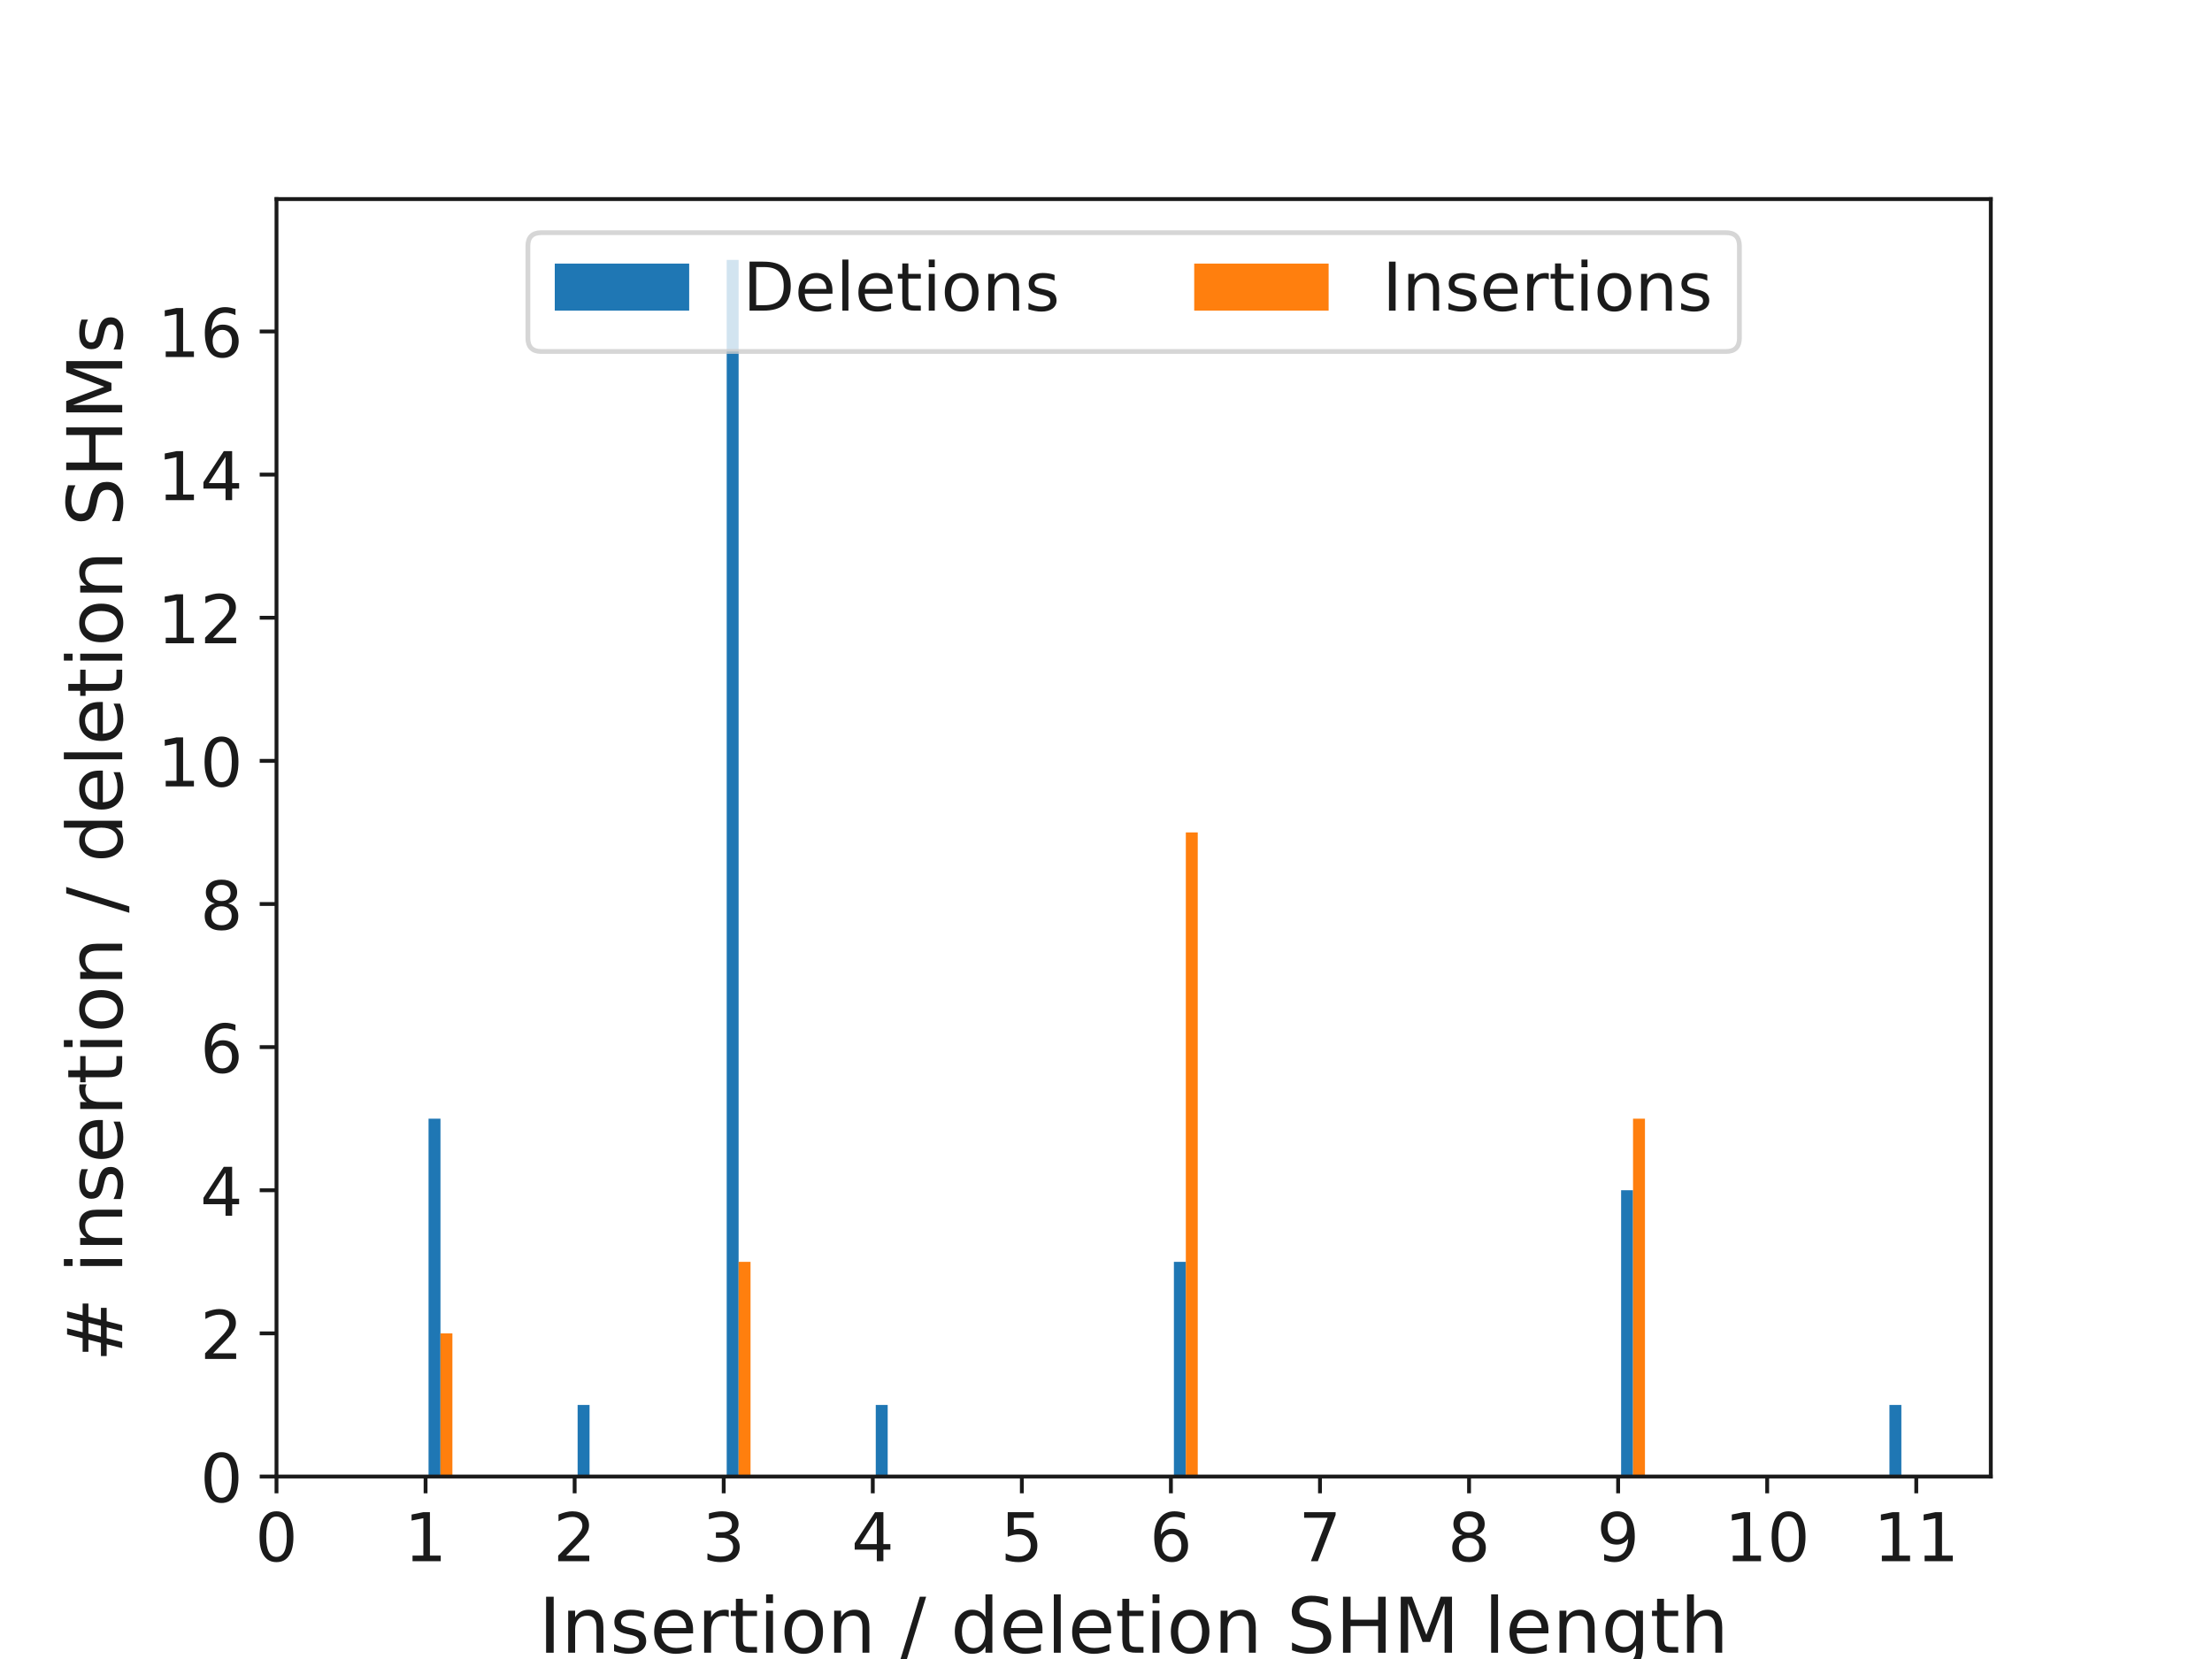 <?xml version="1.0" encoding="utf-8" standalone="no"?>
<!DOCTYPE svg PUBLIC "-//W3C//DTD SVG 1.1//EN"
  "http://www.w3.org/Graphics/SVG/1.1/DTD/svg11.dtd">
<!-- Created with matplotlib (http://matplotlib.org/) -->
<svg height="345.6pt" version="1.1" viewBox="0 0 460.8 345.6" width="460.8pt" xmlns="http://www.w3.org/2000/svg" xmlns:xlink="http://www.w3.org/1999/xlink">
 <defs>
  <style type="text/css">
*{stroke-linecap:butt;stroke-linejoin:round;}
  </style>
 </defs>
 <g id="figure_1">
  <g id="patch_1">
   <path d="M 0 345.6 
L 460.8 345.6 
L 460.8 0 
L 0 0 
z
" style="fill:#ffffff;"/>
  </g>
  <g id="axes_1">
   <g id="patch_2">
    <path d="M 57.6 307.584 
L 414.72 307.584 
L 414.72 41.472 
L 57.6 41.472 
z
" style="fill:#ffffff;"/>
   </g>
   <g id="patch_3">
    <path clip-path="url(#p918c0c4339)" d="M 89.275 307.584 
L 91.759 307.584 
L 91.759 233.043 
L 89.275 233.043 
z
" style="fill:#1f77b4;"/>
   </g>
   <g id="patch_4">
    <path clip-path="url(#p918c0c4339)" d="M 95.486 307.584 
L 97.97 307.584 
L 97.97 307.584 
L 95.486 307.584 
z
" style="fill:#1f77b4;"/>
   </g>
   <g id="patch_5">
    <path clip-path="url(#p918c0c4339)" d="M 101.697 307.584 
L 104.181 307.584 
L 104.181 307.584 
L 101.697 307.584 
z
" style="fill:#1f77b4;"/>
   </g>
   <g id="patch_6">
    <path clip-path="url(#p918c0c4339)" d="M 107.907 307.584 
L 110.392 307.584 
L 110.392 307.584 
L 107.907 307.584 
z
" style="fill:#1f77b4;"/>
   </g>
   <g id="patch_7">
    <path clip-path="url(#p918c0c4339)" d="M 114.118 307.584 
L 116.602 307.584 
L 116.602 307.584 
L 114.118 307.584 
z
" style="fill:#1f77b4;"/>
   </g>
   <g id="patch_8">
    <path clip-path="url(#p918c0c4339)" d="M 120.329 307.584 
L 122.813 307.584 
L 122.813 292.676 
L 120.329 292.676 
z
" style="fill:#1f77b4;"/>
   </g>
   <g id="patch_9">
    <path clip-path="url(#p918c0c4339)" d="M 126.54 307.584 
L 129.024 307.584 
L 129.024 307.584 
L 126.54 307.584 
z
" style="fill:#1f77b4;"/>
   </g>
   <g id="patch_10">
    <path clip-path="url(#p918c0c4339)" d="M 132.75 307.584 
L 135.235 307.584 
L 135.235 307.584 
L 132.75 307.584 
z
" style="fill:#1f77b4;"/>
   </g>
   <g id="patch_11">
    <path clip-path="url(#p918c0c4339)" d="M 138.961 307.584 
L 141.446 307.584 
L 141.446 307.584 
L 138.961 307.584 
z
" style="fill:#1f77b4;"/>
   </g>
   <g id="patch_12">
    <path clip-path="url(#p918c0c4339)" d="M 145.172 307.584 
L 147.656 307.584 
L 147.656 307.584 
L 145.172 307.584 
z
" style="fill:#1f77b4;"/>
   </g>
   <g id="patch_13">
    <path clip-path="url(#p918c0c4339)" d="M 151.383 307.584 
L 153.867 307.584 
L 153.867 54.144 
L 151.383 54.144 
z
" style="fill:#1f77b4;"/>
   </g>
   <g id="patch_14">
    <path clip-path="url(#p918c0c4339)" d="M 157.594 307.584 
L 160.078 307.584 
L 160.078 307.584 
L 157.594 307.584 
z
" style="fill:#1f77b4;"/>
   </g>
   <g id="patch_15">
    <path clip-path="url(#p918c0c4339)" d="M 163.804 307.584 
L 166.289 307.584 
L 166.289 307.584 
L 163.804 307.584 
z
" style="fill:#1f77b4;"/>
   </g>
   <g id="patch_16">
    <path clip-path="url(#p918c0c4339)" d="M 170.015 307.584 
L 172.499 307.584 
L 172.499 307.584 
L 170.015 307.584 
z
" style="fill:#1f77b4;"/>
   </g>
   <g id="patch_17">
    <path clip-path="url(#p918c0c4339)" d="M 176.226 307.584 
L 178.71 307.584 
L 178.71 307.584 
L 176.226 307.584 
z
" style="fill:#1f77b4;"/>
   </g>
   <g id="patch_18">
    <path clip-path="url(#p918c0c4339)" d="M 182.437 307.584 
L 184.921 307.584 
L 184.921 292.676 
L 182.437 292.676 
z
" style="fill:#1f77b4;"/>
   </g>
   <g id="patch_19">
    <path clip-path="url(#p918c0c4339)" d="M 188.648 307.584 
L 191.132 307.584 
L 191.132 307.584 
L 188.648 307.584 
z
" style="fill:#1f77b4;"/>
   </g>
   <g id="patch_20">
    <path clip-path="url(#p918c0c4339)" d="M 194.858 307.584 
L 197.343 307.584 
L 197.343 307.584 
L 194.858 307.584 
z
" style="fill:#1f77b4;"/>
   </g>
   <g id="patch_21">
    <path clip-path="url(#p918c0c4339)" d="M 201.069 307.584 
L 203.553 307.584 
L 203.553 307.584 
L 201.069 307.584 
z
" style="fill:#1f77b4;"/>
   </g>
   <g id="patch_22">
    <path clip-path="url(#p918c0c4339)" d="M 207.28 307.584 
L 209.764 307.584 
L 209.764 307.584 
L 207.28 307.584 
z
" style="fill:#1f77b4;"/>
   </g>
   <g id="patch_23">
    <path clip-path="url(#p918c0c4339)" d="M 213.491 307.584 
L 215.975 307.584 
L 215.975 307.584 
L 213.491 307.584 
z
" style="fill:#1f77b4;"/>
   </g>
   <g id="patch_24">
    <path clip-path="url(#p918c0c4339)" d="M 219.701 307.584 
L 222.186 307.584 
L 222.186 307.584 
L 219.701 307.584 
z
" style="fill:#1f77b4;"/>
   </g>
   <g id="patch_25">
    <path clip-path="url(#p918c0c4339)" d="M 225.912 307.584 
L 228.397 307.584 
L 228.397 307.584 
L 225.912 307.584 
z
" style="fill:#1f77b4;"/>
   </g>
   <g id="patch_26">
    <path clip-path="url(#p918c0c4339)" d="M 232.123 307.584 
L 234.607 307.584 
L 234.607 307.584 
L 232.123 307.584 
z
" style="fill:#1f77b4;"/>
   </g>
   <g id="patch_27">
    <path clip-path="url(#p918c0c4339)" d="M 238.334 307.584 
L 240.818 307.584 
L 240.818 307.584 
L 238.334 307.584 
z
" style="fill:#1f77b4;"/>
   </g>
   <g id="patch_28">
    <path clip-path="url(#p918c0c4339)" d="M 244.545 307.584 
L 247.029 307.584 
L 247.029 262.859 
L 244.545 262.859 
z
" style="fill:#1f77b4;"/>
   </g>
   <g id="patch_29">
    <path clip-path="url(#p918c0c4339)" d="M 250.755 307.584 
L 253.24 307.584 
L 253.24 307.584 
L 250.755 307.584 
z
" style="fill:#1f77b4;"/>
   </g>
   <g id="patch_30">
    <path clip-path="url(#p918c0c4339)" d="M 256.966 307.584 
L 259.45 307.584 
L 259.45 307.584 
L 256.966 307.584 
z
" style="fill:#1f77b4;"/>
   </g>
   <g id="patch_31">
    <path clip-path="url(#p918c0c4339)" d="M 263.177 307.584 
L 265.661 307.584 
L 265.661 307.584 
L 263.177 307.584 
z
" style="fill:#1f77b4;"/>
   </g>
   <g id="patch_32">
    <path clip-path="url(#p918c0c4339)" d="M 269.388 307.584 
L 271.872 307.584 
L 271.872 307.584 
L 269.388 307.584 
z
" style="fill:#1f77b4;"/>
   </g>
   <g id="patch_33">
    <path clip-path="url(#p918c0c4339)" d="M 275.598 307.584 
L 278.083 307.584 
L 278.083 307.584 
L 275.598 307.584 
z
" style="fill:#1f77b4;"/>
   </g>
   <g id="patch_34">
    <path clip-path="url(#p918c0c4339)" d="M 281.809 307.584 
L 284.294 307.584 
L 284.294 307.584 
L 281.809 307.584 
z
" style="fill:#1f77b4;"/>
   </g>
   <g id="patch_35">
    <path clip-path="url(#p918c0c4339)" d="M 288.02 307.584 
L 290.504 307.584 
L 290.504 307.584 
L 288.02 307.584 
z
" style="fill:#1f77b4;"/>
   </g>
   <g id="patch_36">
    <path clip-path="url(#p918c0c4339)" d="M 294.231 307.584 
L 296.715 307.584 
L 296.715 307.584 
L 294.231 307.584 
z
" style="fill:#1f77b4;"/>
   </g>
   <g id="patch_37">
    <path clip-path="url(#p918c0c4339)" d="M 300.442 307.584 
L 302.926 307.584 
L 302.926 307.584 
L 300.442 307.584 
z
" style="fill:#1f77b4;"/>
   </g>
   <g id="patch_38">
    <path clip-path="url(#p918c0c4339)" d="M 306.652 307.584 
L 309.137 307.584 
L 309.137 307.584 
L 306.652 307.584 
z
" style="fill:#1f77b4;"/>
   </g>
   <g id="patch_39">
    <path clip-path="url(#p918c0c4339)" d="M 312.863 307.584 
L 315.347 307.584 
L 315.347 307.584 
L 312.863 307.584 
z
" style="fill:#1f77b4;"/>
   </g>
   <g id="patch_40">
    <path clip-path="url(#p918c0c4339)" d="M 319.074 307.584 
L 321.558 307.584 
L 321.558 307.584 
L 319.074 307.584 
z
" style="fill:#1f77b4;"/>
   </g>
   <g id="patch_41">
    <path clip-path="url(#p918c0c4339)" d="M 325.285 307.584 
L 327.769 307.584 
L 327.769 307.584 
L 325.285 307.584 
z
" style="fill:#1f77b4;"/>
   </g>
   <g id="patch_42">
    <path clip-path="url(#p918c0c4339)" d="M 331.496 307.584 
L 333.98 307.584 
L 333.98 307.584 
L 331.496 307.584 
z
" style="fill:#1f77b4;"/>
   </g>
   <g id="patch_43">
    <path clip-path="url(#p918c0c4339)" d="M 337.706 307.584 
L 340.191 307.584 
L 340.191 247.951 
L 337.706 247.951 
z
" style="fill:#1f77b4;"/>
   </g>
   <g id="patch_44">
    <path clip-path="url(#p918c0c4339)" d="M 343.917 307.584 
L 346.401 307.584 
L 346.401 307.584 
L 343.917 307.584 
z
" style="fill:#1f77b4;"/>
   </g>
   <g id="patch_45">
    <path clip-path="url(#p918c0c4339)" d="M 350.128 307.584 
L 352.612 307.584 
L 352.612 307.584 
L 350.128 307.584 
z
" style="fill:#1f77b4;"/>
   </g>
   <g id="patch_46">
    <path clip-path="url(#p918c0c4339)" d="M 356.339 307.584 
L 358.823 307.584 
L 358.823 307.584 
L 356.339 307.584 
z
" style="fill:#1f77b4;"/>
   </g>
   <g id="patch_47">
    <path clip-path="url(#p918c0c4339)" d="M 362.549 307.584 
L 365.034 307.584 
L 365.034 307.584 
L 362.549 307.584 
z
" style="fill:#1f77b4;"/>
   </g>
   <g id="patch_48">
    <path clip-path="url(#p918c0c4339)" d="M 368.76 307.584 
L 371.245 307.584 
L 371.245 307.584 
L 368.76 307.584 
z
" style="fill:#1f77b4;"/>
   </g>
   <g id="patch_49">
    <path clip-path="url(#p918c0c4339)" d="M 374.971 307.584 
L 377.455 307.584 
L 377.455 307.584 
L 374.971 307.584 
z
" style="fill:#1f77b4;"/>
   </g>
   <g id="patch_50">
    <path clip-path="url(#p918c0c4339)" d="M 381.182 307.584 
L 383.666 307.584 
L 383.666 307.584 
L 381.182 307.584 
z
" style="fill:#1f77b4;"/>
   </g>
   <g id="patch_51">
    <path clip-path="url(#p918c0c4339)" d="M 387.393 307.584 
L 389.877 307.584 
L 389.877 307.584 
L 387.393 307.584 
z
" style="fill:#1f77b4;"/>
   </g>
   <g id="patch_52">
    <path clip-path="url(#p918c0c4339)" d="M 393.603 307.584 
L 396.088 307.584 
L 396.088 292.676 
L 393.603 292.676 
z
" style="fill:#1f77b4;"/>
   </g>
   <g id="patch_53">
    <path clip-path="url(#p918c0c4339)" d="M 91.759 307.584 
L 94.244 307.584 
L 94.244 277.768 
L 91.759 277.768 
z
" style="fill:#ff7f0e;"/>
   </g>
   <g id="patch_54">
    <path clip-path="url(#p918c0c4339)" d="M 97.97 307.584 
L 100.454 307.584 
L 100.454 307.584 
L 97.97 307.584 
z
" style="fill:#ff7f0e;"/>
   </g>
   <g id="patch_55">
    <path clip-path="url(#p918c0c4339)" d="M 104.181 307.584 
L 106.665 307.584 
L 106.665 307.584 
L 104.181 307.584 
z
" style="fill:#ff7f0e;"/>
   </g>
   <g id="patch_56">
    <path clip-path="url(#p918c0c4339)" d="M 110.392 307.584 
L 112.876 307.584 
L 112.876 307.584 
L 110.392 307.584 
z
" style="fill:#ff7f0e;"/>
   </g>
   <g id="patch_57">
    <path clip-path="url(#p918c0c4339)" d="M 116.602 307.584 
L 119.087 307.584 
L 119.087 307.584 
L 116.602 307.584 
z
" style="fill:#ff7f0e;"/>
   </g>
   <g id="patch_58">
    <path clip-path="url(#p918c0c4339)" d="M 122.813 307.584 
L 125.298 307.584 
L 125.298 307.584 
L 122.813 307.584 
z
" style="fill:#ff7f0e;"/>
   </g>
   <g id="patch_59">
    <path clip-path="url(#p918c0c4339)" d="M 129.024 307.584 
L 131.508 307.584 
L 131.508 307.584 
L 129.024 307.584 
z
" style="fill:#ff7f0e;"/>
   </g>
   <g id="patch_60">
    <path clip-path="url(#p918c0c4339)" d="M 135.235 307.584 
L 137.719 307.584 
L 137.719 307.584 
L 135.235 307.584 
z
" style="fill:#ff7f0e;"/>
   </g>
   <g id="patch_61">
    <path clip-path="url(#p918c0c4339)" d="M 141.446 307.584 
L 143.93 307.584 
L 143.93 307.584 
L 141.446 307.584 
z
" style="fill:#ff7f0e;"/>
   </g>
   <g id="patch_62">
    <path clip-path="url(#p918c0c4339)" d="M 147.656 307.584 
L 150.141 307.584 
L 150.141 307.584 
L 147.656 307.584 
z
" style="fill:#ff7f0e;"/>
   </g>
   <g id="patch_63">
    <path clip-path="url(#p918c0c4339)" d="M 153.867 307.584 
L 156.351 307.584 
L 156.351 262.859 
L 153.867 262.859 
z
" style="fill:#ff7f0e;"/>
   </g>
   <g id="patch_64">
    <path clip-path="url(#p918c0c4339)" d="M 160.078 307.584 
L 162.562 307.584 
L 162.562 307.584 
L 160.078 307.584 
z
" style="fill:#ff7f0e;"/>
   </g>
   <g id="patch_65">
    <path clip-path="url(#p918c0c4339)" d="M 166.289 307.584 
L 168.773 307.584 
L 168.773 307.584 
L 166.289 307.584 
z
" style="fill:#ff7f0e;"/>
   </g>
   <g id="patch_66">
    <path clip-path="url(#p918c0c4339)" d="M 172.499 307.584 
L 174.984 307.584 
L 174.984 307.584 
L 172.499 307.584 
z
" style="fill:#ff7f0e;"/>
   </g>
   <g id="patch_67">
    <path clip-path="url(#p918c0c4339)" d="M 178.71 307.584 
L 181.195 307.584 
L 181.195 307.584 
L 178.71 307.584 
z
" style="fill:#ff7f0e;"/>
   </g>
   <g id="patch_68">
    <path clip-path="url(#p918c0c4339)" d="M 184.921 307.584 
L 187.405 307.584 
L 187.405 307.584 
L 184.921 307.584 
z
" style="fill:#ff7f0e;"/>
   </g>
   <g id="patch_69">
    <path clip-path="url(#p918c0c4339)" d="M 191.132 307.584 
L 193.616 307.584 
L 193.616 307.584 
L 191.132 307.584 
z
" style="fill:#ff7f0e;"/>
   </g>
   <g id="patch_70">
    <path clip-path="url(#p918c0c4339)" d="M 197.343 307.584 
L 199.827 307.584 
L 199.827 307.584 
L 197.343 307.584 
z
" style="fill:#ff7f0e;"/>
   </g>
   <g id="patch_71">
    <path clip-path="url(#p918c0c4339)" d="M 203.553 307.584 
L 206.038 307.584 
L 206.038 307.584 
L 203.553 307.584 
z
" style="fill:#ff7f0e;"/>
   </g>
   <g id="patch_72">
    <path clip-path="url(#p918c0c4339)" d="M 209.764 307.584 
L 212.248 307.584 
L 212.248 307.584 
L 209.764 307.584 
z
" style="fill:#ff7f0e;"/>
   </g>
   <g id="patch_73">
    <path clip-path="url(#p918c0c4339)" d="M 215.975 307.584 
L 218.459 307.584 
L 218.459 307.584 
L 215.975 307.584 
z
" style="fill:#ff7f0e;"/>
   </g>
   <g id="patch_74">
    <path clip-path="url(#p918c0c4339)" d="M 222.186 307.584 
L 224.67 307.584 
L 224.67 307.584 
L 222.186 307.584 
z
" style="fill:#ff7f0e;"/>
   </g>
   <g id="patch_75">
    <path clip-path="url(#p918c0c4339)" d="M 228.397 307.584 
L 230.881 307.584 
L 230.881 307.584 
L 228.397 307.584 
z
" style="fill:#ff7f0e;"/>
   </g>
   <g id="patch_76">
    <path clip-path="url(#p918c0c4339)" d="M 234.607 307.584 
L 237.092 307.584 
L 237.092 307.584 
L 234.607 307.584 
z
" style="fill:#ff7f0e;"/>
   </g>
   <g id="patch_77">
    <path clip-path="url(#p918c0c4339)" d="M 240.818 307.584 
L 243.302 307.584 
L 243.302 307.584 
L 240.818 307.584 
z
" style="fill:#ff7f0e;"/>
   </g>
   <g id="patch_78">
    <path clip-path="url(#p918c0c4339)" d="M 247.029 307.584 
L 249.513 307.584 
L 249.513 173.41 
L 247.029 173.41 
z
" style="fill:#ff7f0e;"/>
   </g>
   <g id="patch_79">
    <path clip-path="url(#p918c0c4339)" d="M 253.24 307.584 
L 255.724 307.584 
L 255.724 307.584 
L 253.24 307.584 
z
" style="fill:#ff7f0e;"/>
   </g>
   <g id="patch_80">
    <path clip-path="url(#p918c0c4339)" d="M 259.45 307.584 
L 261.935 307.584 
L 261.935 307.584 
L 259.45 307.584 
z
" style="fill:#ff7f0e;"/>
   </g>
   <g id="patch_81">
    <path clip-path="url(#p918c0c4339)" d="M 265.661 307.584 
L 268.146 307.584 
L 268.146 307.584 
L 265.661 307.584 
z
" style="fill:#ff7f0e;"/>
   </g>
   <g id="patch_82">
    <path clip-path="url(#p918c0c4339)" d="M 271.872 307.584 
L 274.356 307.584 
L 274.356 307.584 
L 271.872 307.584 
z
" style="fill:#ff7f0e;"/>
   </g>
   <g id="patch_83">
    <path clip-path="url(#p918c0c4339)" d="M 278.083 307.584 
L 280.567 307.584 
L 280.567 307.584 
L 278.083 307.584 
z
" style="fill:#ff7f0e;"/>
   </g>
   <g id="patch_84">
    <path clip-path="url(#p918c0c4339)" d="M 284.294 307.584 
L 286.778 307.584 
L 286.778 307.584 
L 284.294 307.584 
z
" style="fill:#ff7f0e;"/>
   </g>
   <g id="patch_85">
    <path clip-path="url(#p918c0c4339)" d="M 290.504 307.584 
L 292.989 307.584 
L 292.989 307.584 
L 290.504 307.584 
z
" style="fill:#ff7f0e;"/>
   </g>
   <g id="patch_86">
    <path clip-path="url(#p918c0c4339)" d="M 296.715 307.584 
L 299.199 307.584 
L 299.199 307.584 
L 296.715 307.584 
z
" style="fill:#ff7f0e;"/>
   </g>
   <g id="patch_87">
    <path clip-path="url(#p918c0c4339)" d="M 302.926 307.584 
L 305.41 307.584 
L 305.41 307.584 
L 302.926 307.584 
z
" style="fill:#ff7f0e;"/>
   </g>
   <g id="patch_88">
    <path clip-path="url(#p918c0c4339)" d="M 309.137 307.584 
L 311.621 307.584 
L 311.621 307.584 
L 309.137 307.584 
z
" style="fill:#ff7f0e;"/>
   </g>
   <g id="patch_89">
    <path clip-path="url(#p918c0c4339)" d="M 315.347 307.584 
L 317.832 307.584 
L 317.832 307.584 
L 315.347 307.584 
z
" style="fill:#ff7f0e;"/>
   </g>
   <g id="patch_90">
    <path clip-path="url(#p918c0c4339)" d="M 321.558 307.584 
L 324.043 307.584 
L 324.043 307.584 
L 321.558 307.584 
z
" style="fill:#ff7f0e;"/>
   </g>
   <g id="patch_91">
    <path clip-path="url(#p918c0c4339)" d="M 327.769 307.584 
L 330.253 307.584 
L 330.253 307.584 
L 327.769 307.584 
z
" style="fill:#ff7f0e;"/>
   </g>
   <g id="patch_92">
    <path clip-path="url(#p918c0c4339)" d="M 333.98 307.584 
L 336.464 307.584 
L 336.464 307.584 
L 333.98 307.584 
z
" style="fill:#ff7f0e;"/>
   </g>
   <g id="patch_93">
    <path clip-path="url(#p918c0c4339)" d="M 340.191 307.584 
L 342.675 307.584 
L 342.675 233.043 
L 340.191 233.043 
z
" style="fill:#ff7f0e;"/>
   </g>
   <g id="patch_94">
    <path clip-path="url(#p918c0c4339)" d="M 346.401 307.584 
L 348.886 307.584 
L 348.886 307.584 
L 346.401 307.584 
z
" style="fill:#ff7f0e;"/>
   </g>
   <g id="patch_95">
    <path clip-path="url(#p918c0c4339)" d="M 352.612 307.584 
L 355.096 307.584 
L 355.096 307.584 
L 352.612 307.584 
z
" style="fill:#ff7f0e;"/>
   </g>
   <g id="patch_96">
    <path clip-path="url(#p918c0c4339)" d="M 358.823 307.584 
L 361.307 307.584 
L 361.307 307.584 
L 358.823 307.584 
z
" style="fill:#ff7f0e;"/>
   </g>
   <g id="patch_97">
    <path clip-path="url(#p918c0c4339)" d="M 365.034 307.584 
L 367.518 307.584 
L 367.518 307.584 
L 365.034 307.584 
z
" style="fill:#ff7f0e;"/>
   </g>
   <g id="patch_98">
    <path clip-path="url(#p918c0c4339)" d="M 371.245 307.584 
L 373.729 307.584 
L 373.729 307.584 
L 371.245 307.584 
z
" style="fill:#ff7f0e;"/>
   </g>
   <g id="patch_99">
    <path clip-path="url(#p918c0c4339)" d="M 377.455 307.584 
L 379.94 307.584 
L 379.94 307.584 
L 377.455 307.584 
z
" style="fill:#ff7f0e;"/>
   </g>
   <g id="patch_100">
    <path clip-path="url(#p918c0c4339)" d="M 383.666 307.584 
L 386.15 307.584 
L 386.15 307.584 
L 383.666 307.584 
z
" style="fill:#ff7f0e;"/>
   </g>
   <g id="patch_101">
    <path clip-path="url(#p918c0c4339)" d="M 389.877 307.584 
L 392.361 307.584 
L 392.361 307.584 
L 389.877 307.584 
z
" style="fill:#ff7f0e;"/>
   </g>
   <g id="patch_102">
    <path clip-path="url(#p918c0c4339)" d="M 396.088 307.584 
L 398.572 307.584 
L 398.572 307.584 
L 396.088 307.584 
z
" style="fill:#ff7f0e;"/>
   </g>
   <g id="matplotlib.axis_1">
    <g id="xtick_1">
     <g id="line2d_1">
      <defs>
       <path d="M 0 0 
L 0 3.5 
" id="m8da35676da" style="stroke:#1a1a1a;stroke-width:0.8;"/>
      </defs>
      <g>
       <use style="fill:#1a1a1a;stroke:#1a1a1a;stroke-width:0.8;" x="57.6" xlink:href="#m8da35676da" y="307.584"/>
      </g>
     </g>
     <g id="text_1">
      <!-- 0 -->
      <defs>
       <path d="M 31.781 66.406 
Q 24.172 66.406 20.328 58.906 
Q 16.5 51.422 16.5 36.375 
Q 16.5 21.391 20.328 13.891 
Q 24.172 6.391 31.781 6.391 
Q 39.453 6.391 43.281 13.891 
Q 47.125 21.391 47.125 36.375 
Q 47.125 51.422 43.281 58.906 
Q 39.453 66.406 31.781 66.406 
z
M 31.781 74.219 
Q 44.047 74.219 50.516 64.516 
Q 56.984 54.828 56.984 36.375 
Q 56.984 17.969 50.516 8.266 
Q 44.047 -1.422 31.781 -1.422 
Q 19.531 -1.422 13.062 8.266 
Q 6.594 17.969 6.594 36.375 
Q 6.594 54.828 13.062 64.516 
Q 19.531 74.219 31.781 74.219 
z
" id="DejaVuSans-30"/>
      </defs>
      <g style="fill:#1a1a1a;" transform="translate(53.146 325.222)scale(0.14 -0.14)">
       <use xlink:href="#DejaVuSans-30"/>
      </g>
     </g>
    </g>
    <g id="xtick_2">
     <g id="line2d_2">
      <g>
       <use style="fill:#1a1a1a;stroke:#1a1a1a;stroke-width:0.8;" x="88.654" xlink:href="#m8da35676da" y="307.584"/>
      </g>
     </g>
     <g id="text_2">
      <!-- 1 -->
      <defs>
       <path d="M 12.406 8.297 
L 28.516 8.297 
L 28.516 63.922 
L 10.984 60.406 
L 10.984 69.391 
L 28.422 72.906 
L 38.281 72.906 
L 38.281 8.297 
L 54.391 8.297 
L 54.391 0 
L 12.406 0 
z
" id="DejaVuSans-31"/>
      </defs>
      <g style="fill:#1a1a1a;" transform="translate(84.2 325.222)scale(0.14 -0.14)">
       <use xlink:href="#DejaVuSans-31"/>
      </g>
     </g>
    </g>
    <g id="xtick_3">
     <g id="line2d_3">
      <g>
       <use style="fill:#1a1a1a;stroke:#1a1a1a;stroke-width:0.8;" x="119.708" xlink:href="#m8da35676da" y="307.584"/>
      </g>
     </g>
     <g id="text_3">
      <!-- 2 -->
      <defs>
       <path d="M 19.188 8.297 
L 53.609 8.297 
L 53.609 0 
L 7.328 0 
L 7.328 8.297 
Q 12.938 14.109 22.625 23.891 
Q 32.328 33.688 34.812 36.531 
Q 39.547 41.844 41.422 45.531 
Q 43.312 49.219 43.312 52.781 
Q 43.312 58.594 39.234 62.25 
Q 35.156 65.922 28.609 65.922 
Q 23.969 65.922 18.812 64.312 
Q 13.672 62.703 7.812 59.422 
L 7.812 69.391 
Q 13.766 71.781 18.938 73 
Q 24.125 74.219 28.422 74.219 
Q 39.75 74.219 46.484 68.547 
Q 53.219 62.891 53.219 53.422 
Q 53.219 48.922 51.531 44.891 
Q 49.859 40.875 45.406 35.406 
Q 44.188 33.984 37.641 27.219 
Q 31.109 20.453 19.188 8.297 
z
" id="DejaVuSans-32"/>
      </defs>
      <g style="fill:#1a1a1a;" transform="translate(115.254 325.222)scale(0.14 -0.14)">
       <use xlink:href="#DejaVuSans-32"/>
      </g>
     </g>
    </g>
    <g id="xtick_4">
     <g id="line2d_4">
      <g>
       <use style="fill:#1a1a1a;stroke:#1a1a1a;stroke-width:0.8;" x="150.762" xlink:href="#m8da35676da" y="307.584"/>
      </g>
     </g>
     <g id="text_4">
      <!-- 3 -->
      <defs>
       <path d="M 40.578 39.312 
Q 47.656 37.797 51.625 33 
Q 55.609 28.219 55.609 21.188 
Q 55.609 10.406 48.188 4.484 
Q 40.766 -1.422 27.094 -1.422 
Q 22.516 -1.422 17.656 -0.516 
Q 12.797 0.391 7.625 2.203 
L 7.625 11.719 
Q 11.719 9.328 16.594 8.109 
Q 21.484 6.891 26.812 6.891 
Q 36.078 6.891 40.938 10.547 
Q 45.797 14.203 45.797 21.188 
Q 45.797 27.641 41.281 31.266 
Q 36.766 34.906 28.719 34.906 
L 20.219 34.906 
L 20.219 43.016 
L 29.109 43.016 
Q 36.375 43.016 40.234 45.922 
Q 44.094 48.828 44.094 54.297 
Q 44.094 59.906 40.109 62.906 
Q 36.141 65.922 28.719 65.922 
Q 24.656 65.922 20.016 65.031 
Q 15.375 64.156 9.812 62.312 
L 9.812 71.094 
Q 15.438 72.656 20.344 73.438 
Q 25.25 74.219 29.594 74.219 
Q 40.828 74.219 47.359 69.109 
Q 53.906 64.016 53.906 55.328 
Q 53.906 49.266 50.438 45.094 
Q 46.969 40.922 40.578 39.312 
z
" id="DejaVuSans-33"/>
      </defs>
      <g style="fill:#1a1a1a;" transform="translate(146.308 325.222)scale(0.14 -0.14)">
       <use xlink:href="#DejaVuSans-33"/>
      </g>
     </g>
    </g>
    <g id="xtick_5">
     <g id="line2d_5">
      <g>
       <use style="fill:#1a1a1a;stroke:#1a1a1a;stroke-width:0.8;" x="181.816" xlink:href="#m8da35676da" y="307.584"/>
      </g>
     </g>
     <g id="text_5">
      <!-- 4 -->
      <defs>
       <path d="M 37.797 64.312 
L 12.891 25.391 
L 37.797 25.391 
z
M 35.203 72.906 
L 47.609 72.906 
L 47.609 25.391 
L 58.016 25.391 
L 58.016 17.188 
L 47.609 17.188 
L 47.609 0 
L 37.797 0 
L 37.797 17.188 
L 4.891 17.188 
L 4.891 26.703 
z
" id="DejaVuSans-34"/>
      </defs>
      <g style="fill:#1a1a1a;" transform="translate(177.362 325.222)scale(0.14 -0.14)">
       <use xlink:href="#DejaVuSans-34"/>
      </g>
     </g>
    </g>
    <g id="xtick_6">
     <g id="line2d_6">
      <g>
       <use style="fill:#1a1a1a;stroke:#1a1a1a;stroke-width:0.8;" x="212.87" xlink:href="#m8da35676da" y="307.584"/>
      </g>
     </g>
     <g id="text_6">
      <!-- 5 -->
      <defs>
       <path d="M 10.797 72.906 
L 49.516 72.906 
L 49.516 64.594 
L 19.828 64.594 
L 19.828 46.734 
Q 21.969 47.469 24.109 47.828 
Q 26.266 48.188 28.422 48.188 
Q 40.625 48.188 47.75 41.5 
Q 54.891 34.812 54.891 23.391 
Q 54.891 11.625 47.562 5.094 
Q 40.234 -1.422 26.906 -1.422 
Q 22.312 -1.422 17.547 -0.641 
Q 12.797 0.141 7.719 1.703 
L 7.719 11.625 
Q 12.109 9.234 16.797 8.062 
Q 21.484 6.891 26.703 6.891 
Q 35.156 6.891 40.078 11.328 
Q 45.016 15.766 45.016 23.391 
Q 45.016 31 40.078 35.438 
Q 35.156 39.891 26.703 39.891 
Q 22.75 39.891 18.812 39.016 
Q 14.891 38.141 10.797 36.281 
z
" id="DejaVuSans-35"/>
      </defs>
      <g style="fill:#1a1a1a;" transform="translate(208.416 325.222)scale(0.14 -0.14)">
       <use xlink:href="#DejaVuSans-35"/>
      </g>
     </g>
    </g>
    <g id="xtick_7">
     <g id="line2d_7">
      <g>
       <use style="fill:#1a1a1a;stroke:#1a1a1a;stroke-width:0.8;" x="243.923" xlink:href="#m8da35676da" y="307.584"/>
      </g>
     </g>
     <g id="text_7">
      <!-- 6 -->
      <defs>
       <path d="M 33.016 40.375 
Q 26.375 40.375 22.484 35.828 
Q 18.609 31.297 18.609 23.391 
Q 18.609 15.531 22.484 10.953 
Q 26.375 6.391 33.016 6.391 
Q 39.656 6.391 43.531 10.953 
Q 47.406 15.531 47.406 23.391 
Q 47.406 31.297 43.531 35.828 
Q 39.656 40.375 33.016 40.375 
z
M 52.594 71.297 
L 52.594 62.312 
Q 48.875 64.062 45.094 64.984 
Q 41.312 65.922 37.594 65.922 
Q 27.828 65.922 22.672 59.328 
Q 17.531 52.734 16.797 39.406 
Q 19.672 43.656 24.016 45.922 
Q 28.375 48.188 33.594 48.188 
Q 44.578 48.188 50.953 41.516 
Q 57.328 34.859 57.328 23.391 
Q 57.328 12.156 50.688 5.359 
Q 44.047 -1.422 33.016 -1.422 
Q 20.359 -1.422 13.672 8.266 
Q 6.984 17.969 6.984 36.375 
Q 6.984 53.656 15.188 63.938 
Q 23.391 74.219 37.203 74.219 
Q 40.922 74.219 44.703 73.484 
Q 48.484 72.75 52.594 71.297 
z
" id="DejaVuSans-36"/>
      </defs>
      <g style="fill:#1a1a1a;" transform="translate(239.47 325.222)scale(0.14 -0.14)">
       <use xlink:href="#DejaVuSans-36"/>
      </g>
     </g>
    </g>
    <g id="xtick_8">
     <g id="line2d_8">
      <g>
       <use style="fill:#1a1a1a;stroke:#1a1a1a;stroke-width:0.8;" x="274.977" xlink:href="#m8da35676da" y="307.584"/>
      </g>
     </g>
     <g id="text_8">
      <!-- 7 -->
      <defs>
       <path d="M 8.203 72.906 
L 55.078 72.906 
L 55.078 68.703 
L 28.609 0 
L 18.312 0 
L 43.219 64.594 
L 8.203 64.594 
z
" id="DejaVuSans-37"/>
      </defs>
      <g style="fill:#1a1a1a;" transform="translate(270.524 325.222)scale(0.14 -0.14)">
       <use xlink:href="#DejaVuSans-37"/>
      </g>
     </g>
    </g>
    <g id="xtick_9">
     <g id="line2d_9">
      <g>
       <use style="fill:#1a1a1a;stroke:#1a1a1a;stroke-width:0.8;" x="306.031" xlink:href="#m8da35676da" y="307.584"/>
      </g>
     </g>
     <g id="text_9">
      <!-- 8 -->
      <defs>
       <path d="M 31.781 34.625 
Q 24.75 34.625 20.719 30.859 
Q 16.703 27.094 16.703 20.516 
Q 16.703 13.922 20.719 10.156 
Q 24.75 6.391 31.781 6.391 
Q 38.812 6.391 42.859 10.172 
Q 46.922 13.969 46.922 20.516 
Q 46.922 27.094 42.891 30.859 
Q 38.875 34.625 31.781 34.625 
z
M 21.922 38.812 
Q 15.578 40.375 12.031 44.719 
Q 8.5 49.078 8.5 55.328 
Q 8.5 64.062 14.719 69.141 
Q 20.953 74.219 31.781 74.219 
Q 42.672 74.219 48.875 69.141 
Q 55.078 64.062 55.078 55.328 
Q 55.078 49.078 51.531 44.719 
Q 48 40.375 41.703 38.812 
Q 48.828 37.156 52.797 32.312 
Q 56.781 27.484 56.781 20.516 
Q 56.781 9.906 50.312 4.234 
Q 43.844 -1.422 31.781 -1.422 
Q 19.734 -1.422 13.25 4.234 
Q 6.781 9.906 6.781 20.516 
Q 6.781 27.484 10.781 32.312 
Q 14.797 37.156 21.922 38.812 
z
M 18.312 54.391 
Q 18.312 48.734 21.844 45.562 
Q 25.391 42.391 31.781 42.391 
Q 38.141 42.391 41.719 45.562 
Q 45.312 48.734 45.312 54.391 
Q 45.312 60.062 41.719 63.234 
Q 38.141 66.406 31.781 66.406 
Q 25.391 66.406 21.844 63.234 
Q 18.312 60.062 18.312 54.391 
z
" id="DejaVuSans-38"/>
      </defs>
      <g style="fill:#1a1a1a;" transform="translate(301.578 325.222)scale(0.14 -0.14)">
       <use xlink:href="#DejaVuSans-38"/>
      </g>
     </g>
    </g>
    <g id="xtick_10">
     <g id="line2d_10">
      <g>
       <use style="fill:#1a1a1a;stroke:#1a1a1a;stroke-width:0.8;" x="337.085" xlink:href="#m8da35676da" y="307.584"/>
      </g>
     </g>
     <g id="text_10">
      <!-- 9 -->
      <defs>
       <path d="M 10.984 1.516 
L 10.984 10.5 
Q 14.703 8.734 18.5 7.812 
Q 22.312 6.891 25.984 6.891 
Q 35.75 6.891 40.891 13.453 
Q 46.047 20.016 46.781 33.406 
Q 43.953 29.203 39.594 26.953 
Q 35.25 24.703 29.984 24.703 
Q 19.047 24.703 12.672 31.312 
Q 6.297 37.938 6.297 49.422 
Q 6.297 60.641 12.938 67.422 
Q 19.578 74.219 30.609 74.219 
Q 43.266 74.219 49.922 64.516 
Q 56.594 54.828 56.594 36.375 
Q 56.594 19.141 48.406 8.859 
Q 40.234 -1.422 26.422 -1.422 
Q 22.703 -1.422 18.891 -0.688 
Q 15.094 0.047 10.984 1.516 
z
M 30.609 32.422 
Q 37.25 32.422 41.125 36.953 
Q 45.016 41.5 45.016 49.422 
Q 45.016 57.281 41.125 61.844 
Q 37.25 66.406 30.609 66.406 
Q 23.969 66.406 20.094 61.844 
Q 16.219 57.281 16.219 49.422 
Q 16.219 41.5 20.094 36.953 
Q 23.969 32.422 30.609 32.422 
z
" id="DejaVuSans-39"/>
      </defs>
      <g style="fill:#1a1a1a;" transform="translate(332.631 325.222)scale(0.14 -0.14)">
       <use xlink:href="#DejaVuSans-39"/>
      </g>
     </g>
    </g>
    <g id="xtick_11">
     <g id="line2d_11">
      <g>
       <use style="fill:#1a1a1a;stroke:#1a1a1a;stroke-width:0.8;" x="368.139" xlink:href="#m8da35676da" y="307.584"/>
      </g>
     </g>
     <g id="text_11">
      <!-- 10 -->
      <g style="fill:#1a1a1a;" transform="translate(359.232 325.222)scale(0.14 -0.14)">
       <use xlink:href="#DejaVuSans-31"/>
       <use x="63.623" xlink:href="#DejaVuSans-30"/>
      </g>
     </g>
    </g>
    <g id="xtick_12">
     <g id="line2d_12">
      <g>
       <use style="fill:#1a1a1a;stroke:#1a1a1a;stroke-width:0.8;" x="399.193" xlink:href="#m8da35676da" y="307.584"/>
      </g>
     </g>
     <g id="text_12">
      <!-- 11 -->
      <g style="fill:#1a1a1a;" transform="translate(390.286 325.222)scale(0.14 -0.14)">
       <use xlink:href="#DejaVuSans-31"/>
       <use x="63.623" xlink:href="#DejaVuSans-31"/>
      </g>
     </g>
    </g>
    <g id="text_13">
     <!-- Insertion / deletion SHM length -->
     <defs>
      <path d="M 9.812 72.906 
L 19.672 72.906 
L 19.672 0 
L 9.812 0 
z
" id="DejaVuSans-49"/>
      <path d="M 54.891 33.016 
L 54.891 0 
L 45.906 0 
L 45.906 32.719 
Q 45.906 40.484 42.875 44.328 
Q 39.844 48.188 33.797 48.188 
Q 26.516 48.188 22.312 43.547 
Q 18.109 38.922 18.109 30.906 
L 18.109 0 
L 9.078 0 
L 9.078 54.688 
L 18.109 54.688 
L 18.109 46.188 
Q 21.344 51.125 25.703 53.562 
Q 30.078 56 35.797 56 
Q 45.219 56 50.047 50.172 
Q 54.891 44.344 54.891 33.016 
z
" id="DejaVuSans-6e"/>
      <path d="M 44.281 53.078 
L 44.281 44.578 
Q 40.484 46.531 36.375 47.5 
Q 32.281 48.484 27.875 48.484 
Q 21.188 48.484 17.844 46.438 
Q 14.5 44.391 14.5 40.281 
Q 14.5 37.156 16.891 35.375 
Q 19.281 33.594 26.516 31.984 
L 29.594 31.297 
Q 39.156 29.25 43.188 25.516 
Q 47.219 21.781 47.219 15.094 
Q 47.219 7.469 41.188 3.016 
Q 35.156 -1.422 24.609 -1.422 
Q 20.219 -1.422 15.453 -0.562 
Q 10.688 0.297 5.422 2 
L 5.422 11.281 
Q 10.406 8.688 15.234 7.391 
Q 20.062 6.109 24.812 6.109 
Q 31.156 6.109 34.562 8.281 
Q 37.984 10.453 37.984 14.406 
Q 37.984 18.062 35.516 20.016 
Q 33.062 21.969 24.703 23.781 
L 21.578 24.516 
Q 13.234 26.266 9.516 29.906 
Q 5.812 33.547 5.812 39.891 
Q 5.812 47.609 11.281 51.797 
Q 16.75 56 26.812 56 
Q 31.781 56 36.172 55.266 
Q 40.578 54.547 44.281 53.078 
z
" id="DejaVuSans-73"/>
      <path d="M 56.203 29.594 
L 56.203 25.203 
L 14.891 25.203 
Q 15.484 15.922 20.484 11.062 
Q 25.484 6.203 34.422 6.203 
Q 39.594 6.203 44.453 7.469 
Q 49.312 8.734 54.109 11.281 
L 54.109 2.781 
Q 49.266 0.734 44.188 -0.344 
Q 39.109 -1.422 33.891 -1.422 
Q 20.797 -1.422 13.156 6.188 
Q 5.516 13.812 5.516 26.812 
Q 5.516 40.234 12.766 48.109 
Q 20.016 56 32.328 56 
Q 43.359 56 49.781 48.891 
Q 56.203 41.797 56.203 29.594 
z
M 47.219 32.234 
Q 47.125 39.594 43.094 43.984 
Q 39.062 48.391 32.422 48.391 
Q 24.906 48.391 20.391 44.141 
Q 15.875 39.891 15.188 32.172 
z
" id="DejaVuSans-65"/>
      <path d="M 41.109 46.297 
Q 39.594 47.172 37.812 47.578 
Q 36.031 48 33.891 48 
Q 26.266 48 22.188 43.047 
Q 18.109 38.094 18.109 28.812 
L 18.109 0 
L 9.078 0 
L 9.078 54.688 
L 18.109 54.688 
L 18.109 46.188 
Q 20.953 51.172 25.484 53.578 
Q 30.031 56 36.531 56 
Q 37.453 56 38.578 55.875 
Q 39.703 55.766 41.062 55.516 
z
" id="DejaVuSans-72"/>
      <path d="M 18.312 70.219 
L 18.312 54.688 
L 36.812 54.688 
L 36.812 47.703 
L 18.312 47.703 
L 18.312 18.016 
Q 18.312 11.328 20.141 9.422 
Q 21.969 7.516 27.594 7.516 
L 36.812 7.516 
L 36.812 0 
L 27.594 0 
Q 17.188 0 13.234 3.875 
Q 9.281 7.766 9.281 18.016 
L 9.281 47.703 
L 2.688 47.703 
L 2.688 54.688 
L 9.281 54.688 
L 9.281 70.219 
z
" id="DejaVuSans-74"/>
      <path d="M 9.422 54.688 
L 18.406 54.688 
L 18.406 0 
L 9.422 0 
z
M 9.422 75.984 
L 18.406 75.984 
L 18.406 64.594 
L 9.422 64.594 
z
" id="DejaVuSans-69"/>
      <path d="M 30.609 48.391 
Q 23.391 48.391 19.188 42.75 
Q 14.984 37.109 14.984 27.297 
Q 14.984 17.484 19.156 11.844 
Q 23.344 6.203 30.609 6.203 
Q 37.797 6.203 41.984 11.859 
Q 46.188 17.531 46.188 27.297 
Q 46.188 37.016 41.984 42.703 
Q 37.797 48.391 30.609 48.391 
z
M 30.609 56 
Q 42.328 56 49.016 48.375 
Q 55.719 40.766 55.719 27.297 
Q 55.719 13.875 49.016 6.219 
Q 42.328 -1.422 30.609 -1.422 
Q 18.844 -1.422 12.172 6.219 
Q 5.516 13.875 5.516 27.297 
Q 5.516 40.766 12.172 48.375 
Q 18.844 56 30.609 56 
z
" id="DejaVuSans-6f"/>
      <path id="DejaVuSans-20"/>
      <path d="M 25.391 72.906 
L 33.688 72.906 
L 8.297 -9.281 
L 0 -9.281 
z
" id="DejaVuSans-2f"/>
      <path d="M 45.406 46.391 
L 45.406 75.984 
L 54.391 75.984 
L 54.391 0 
L 45.406 0 
L 45.406 8.203 
Q 42.578 3.328 38.25 0.953 
Q 33.938 -1.422 27.875 -1.422 
Q 17.969 -1.422 11.734 6.484 
Q 5.516 14.406 5.516 27.297 
Q 5.516 40.188 11.734 48.094 
Q 17.969 56 27.875 56 
Q 33.938 56 38.25 53.625 
Q 42.578 51.266 45.406 46.391 
z
M 14.797 27.297 
Q 14.797 17.391 18.875 11.75 
Q 22.953 6.109 30.078 6.109 
Q 37.203 6.109 41.297 11.75 
Q 45.406 17.391 45.406 27.297 
Q 45.406 37.203 41.297 42.844 
Q 37.203 48.484 30.078 48.484 
Q 22.953 48.484 18.875 42.844 
Q 14.797 37.203 14.797 27.297 
z
" id="DejaVuSans-64"/>
      <path d="M 9.422 75.984 
L 18.406 75.984 
L 18.406 0 
L 9.422 0 
z
" id="DejaVuSans-6c"/>
      <path d="M 53.516 70.516 
L 53.516 60.891 
Q 47.906 63.578 42.922 64.891 
Q 37.938 66.219 33.297 66.219 
Q 25.25 66.219 20.875 63.094 
Q 16.5 59.969 16.5 54.203 
Q 16.5 49.359 19.406 46.891 
Q 22.312 44.438 30.422 42.922 
L 36.375 41.703 
Q 47.406 39.594 52.656 34.297 
Q 57.906 29 57.906 20.125 
Q 57.906 9.516 50.797 4.047 
Q 43.703 -1.422 29.984 -1.422 
Q 24.812 -1.422 18.969 -0.25 
Q 13.141 0.922 6.891 3.219 
L 6.891 13.375 
Q 12.891 10.016 18.656 8.297 
Q 24.422 6.594 29.984 6.594 
Q 38.422 6.594 43.016 9.906 
Q 47.609 13.234 47.609 19.391 
Q 47.609 24.75 44.312 27.781 
Q 41.016 30.812 33.5 32.328 
L 27.484 33.5 
Q 16.453 35.688 11.516 40.375 
Q 6.594 45.062 6.594 53.422 
Q 6.594 63.094 13.406 68.656 
Q 20.219 74.219 32.172 74.219 
Q 37.312 74.219 42.625 73.281 
Q 47.953 72.359 53.516 70.516 
z
" id="DejaVuSans-53"/>
      <path d="M 9.812 72.906 
L 19.672 72.906 
L 19.672 43.016 
L 55.516 43.016 
L 55.516 72.906 
L 65.375 72.906 
L 65.375 0 
L 55.516 0 
L 55.516 34.719 
L 19.672 34.719 
L 19.672 0 
L 9.812 0 
z
" id="DejaVuSans-48"/>
      <path d="M 9.812 72.906 
L 24.516 72.906 
L 43.109 23.297 
L 61.812 72.906 
L 76.516 72.906 
L 76.516 0 
L 66.891 0 
L 66.891 64.016 
L 48.094 14.016 
L 38.188 14.016 
L 19.391 64.016 
L 19.391 0 
L 9.812 0 
z
" id="DejaVuSans-4d"/>
      <path d="M 45.406 27.984 
Q 45.406 37.75 41.375 43.109 
Q 37.359 48.484 30.078 48.484 
Q 22.859 48.484 18.828 43.109 
Q 14.797 37.75 14.797 27.984 
Q 14.797 18.266 18.828 12.891 
Q 22.859 7.516 30.078 7.516 
Q 37.359 7.516 41.375 12.891 
Q 45.406 18.266 45.406 27.984 
z
M 54.391 6.781 
Q 54.391 -7.172 48.188 -13.984 
Q 42 -20.797 29.203 -20.797 
Q 24.469 -20.797 20.266 -20.094 
Q 16.062 -19.391 12.109 -17.922 
L 12.109 -9.188 
Q 16.062 -11.328 19.922 -12.344 
Q 23.781 -13.375 27.781 -13.375 
Q 36.625 -13.375 41.016 -8.766 
Q 45.406 -4.156 45.406 5.172 
L 45.406 9.625 
Q 42.625 4.781 38.281 2.391 
Q 33.938 0 27.875 0 
Q 17.828 0 11.672 7.656 
Q 5.516 15.328 5.516 27.984 
Q 5.516 40.672 11.672 48.328 
Q 17.828 56 27.875 56 
Q 33.938 56 38.281 53.609 
Q 42.625 51.219 45.406 46.391 
L 45.406 54.688 
L 54.391 54.688 
z
" id="DejaVuSans-67"/>
      <path d="M 54.891 33.016 
L 54.891 0 
L 45.906 0 
L 45.906 32.719 
Q 45.906 40.484 42.875 44.328 
Q 39.844 48.188 33.797 48.188 
Q 26.516 48.188 22.312 43.547 
Q 18.109 38.922 18.109 30.906 
L 18.109 0 
L 9.078 0 
L 9.078 75.984 
L 18.109 75.984 
L 18.109 46.188 
Q 21.344 51.125 25.703 53.562 
Q 30.078 56 35.797 56 
Q 45.219 56 50.047 50.172 
Q 54.891 44.344 54.891 33.016 
z
" id="DejaVuSans-68"/>
     </defs>
     <g style="fill:#1a1a1a;" transform="translate(112.195 344.291)scale(0.16 -0.16)">
      <use xlink:href="#DejaVuSans-49"/>
      <use x="29.492" xlink:href="#DejaVuSans-6e"/>
      <use x="92.871" xlink:href="#DejaVuSans-73"/>
      <use x="144.971" xlink:href="#DejaVuSans-65"/>
      <use x="206.494" xlink:href="#DejaVuSans-72"/>
      <use x="247.607" xlink:href="#DejaVuSans-74"/>
      <use x="286.816" xlink:href="#DejaVuSans-69"/>
      <use x="314.6" xlink:href="#DejaVuSans-6f"/>
      <use x="375.781" xlink:href="#DejaVuSans-6e"/>
      <use x="439.16" xlink:href="#DejaVuSans-20"/>
      <use x="470.947" xlink:href="#DejaVuSans-2f"/>
      <use x="504.639" xlink:href="#DejaVuSans-20"/>
      <use x="536.426" xlink:href="#DejaVuSans-64"/>
      <use x="599.902" xlink:href="#DejaVuSans-65"/>
      <use x="661.426" xlink:href="#DejaVuSans-6c"/>
      <use x="689.209" xlink:href="#DejaVuSans-65"/>
      <use x="750.732" xlink:href="#DejaVuSans-74"/>
      <use x="789.941" xlink:href="#DejaVuSans-69"/>
      <use x="817.725" xlink:href="#DejaVuSans-6f"/>
      <use x="878.906" xlink:href="#DejaVuSans-6e"/>
      <use x="942.285" xlink:href="#DejaVuSans-20"/>
      <use x="974.072" xlink:href="#DejaVuSans-53"/>
      <use x="1037.549" xlink:href="#DejaVuSans-48"/>
      <use x="1112.744" xlink:href="#DejaVuSans-4d"/>
      <use x="1199.023" xlink:href="#DejaVuSans-20"/>
      <use x="1230.811" xlink:href="#DejaVuSans-6c"/>
      <use x="1258.594" xlink:href="#DejaVuSans-65"/>
      <use x="1320.117" xlink:href="#DejaVuSans-6e"/>
      <use x="1383.496" xlink:href="#DejaVuSans-67"/>
      <use x="1446.973" xlink:href="#DejaVuSans-74"/>
      <use x="1486.182" xlink:href="#DejaVuSans-68"/>
     </g>
    </g>
   </g>
   <g id="matplotlib.axis_2">
    <g id="ytick_1">
     <g id="line2d_13">
      <defs>
       <path d="M 0 0 
L -3.5 0 
" id="m5a9c7cd2e9" style="stroke:#1a1a1a;stroke-width:0.8;"/>
      </defs>
      <g>
       <use style="fill:#1a1a1a;stroke:#1a1a1a;stroke-width:0.8;" x="57.6" xlink:href="#m5a9c7cd2e9" y="307.584"/>
      </g>
     </g>
     <g id="text_14">
      <!-- 0 -->
      <g style="fill:#1a1a1a;" transform="translate(41.693 312.903)scale(0.14 -0.14)">
       <use xlink:href="#DejaVuSans-30"/>
      </g>
     </g>
    </g>
    <g id="ytick_2">
     <g id="line2d_14">
      <g>
       <use style="fill:#1a1a1a;stroke:#1a1a1a;stroke-width:0.8;" x="57.6" xlink:href="#m5a9c7cd2e9" y="277.768"/>
      </g>
     </g>
     <g id="text_15">
      <!-- 2 -->
      <g style="fill:#1a1a1a;" transform="translate(41.693 283.086)scale(0.14 -0.14)">
       <use xlink:href="#DejaVuSans-32"/>
      </g>
     </g>
    </g>
    <g id="ytick_3">
     <g id="line2d_15">
      <g>
       <use style="fill:#1a1a1a;stroke:#1a1a1a;stroke-width:0.8;" x="57.6" xlink:href="#m5a9c7cd2e9" y="247.951"/>
      </g>
     </g>
     <g id="text_16">
      <!-- 4 -->
      <g style="fill:#1a1a1a;" transform="translate(41.693 253.27)scale(0.14 -0.14)">
       <use xlink:href="#DejaVuSans-34"/>
      </g>
     </g>
    </g>
    <g id="ytick_4">
     <g id="line2d_16">
      <g>
       <use style="fill:#1a1a1a;stroke:#1a1a1a;stroke-width:0.8;" x="57.6" xlink:href="#m5a9c7cd2e9" y="218.135"/>
      </g>
     </g>
     <g id="text_17">
      <!-- 6 -->
      <g style="fill:#1a1a1a;" transform="translate(41.693 223.453)scale(0.14 -0.14)">
       <use xlink:href="#DejaVuSans-36"/>
      </g>
     </g>
    </g>
    <g id="ytick_5">
     <g id="line2d_17">
      <g>
       <use style="fill:#1a1a1a;stroke:#1a1a1a;stroke-width:0.8;" x="57.6" xlink:href="#m5a9c7cd2e9" y="188.318"/>
      </g>
     </g>
     <g id="text_18">
      <!-- 8 -->
      <g style="fill:#1a1a1a;" transform="translate(41.693 193.637)scale(0.14 -0.14)">
       <use xlink:href="#DejaVuSans-38"/>
      </g>
     </g>
    </g>
    <g id="ytick_6">
     <g id="line2d_18">
      <g>
       <use style="fill:#1a1a1a;stroke:#1a1a1a;stroke-width:0.8;" x="57.6" xlink:href="#m5a9c7cd2e9" y="158.502"/>
      </g>
     </g>
     <g id="text_19">
      <!-- 10 -->
      <g style="fill:#1a1a1a;" transform="translate(32.785 163.821)scale(0.14 -0.14)">
       <use xlink:href="#DejaVuSans-31"/>
       <use x="63.623" xlink:href="#DejaVuSans-30"/>
      </g>
     </g>
    </g>
    <g id="ytick_7">
     <g id="line2d_19">
      <g>
       <use style="fill:#1a1a1a;stroke:#1a1a1a;stroke-width:0.8;" x="57.6" xlink:href="#m5a9c7cd2e9" y="128.685"/>
      </g>
     </g>
     <g id="text_20">
      <!-- 12 -->
      <g style="fill:#1a1a1a;" transform="translate(32.785 134.004)scale(0.14 -0.14)">
       <use xlink:href="#DejaVuSans-31"/>
       <use x="63.623" xlink:href="#DejaVuSans-32"/>
      </g>
     </g>
    </g>
    <g id="ytick_8">
     <g id="line2d_20">
      <g>
       <use style="fill:#1a1a1a;stroke:#1a1a1a;stroke-width:0.8;" x="57.6" xlink:href="#m5a9c7cd2e9" y="98.869"/>
      </g>
     </g>
     <g id="text_21">
      <!-- 14 -->
      <g style="fill:#1a1a1a;" transform="translate(32.785 104.188)scale(0.14 -0.14)">
       <use xlink:href="#DejaVuSans-31"/>
       <use x="63.623" xlink:href="#DejaVuSans-34"/>
      </g>
     </g>
    </g>
    <g id="ytick_9">
     <g id="line2d_21">
      <g>
       <use style="fill:#1a1a1a;stroke:#1a1a1a;stroke-width:0.8;" x="57.6" xlink:href="#m5a9c7cd2e9" y="69.052"/>
      </g>
     </g>
     <g id="text_22">
      <!-- 16 -->
      <g style="fill:#1a1a1a;" transform="translate(32.785 74.371)scale(0.14 -0.14)">
       <use xlink:href="#DejaVuSans-31"/>
       <use x="63.623" xlink:href="#DejaVuSans-36"/>
      </g>
     </g>
    </g>
    <g id="text_23">
     <!-- # insertion / deletion SHMs -->
     <defs>
      <path d="M 51.125 44 
L 36.922 44 
L 32.812 27.688 
L 47.125 27.688 
z
M 43.797 71.781 
L 38.719 51.516 
L 52.984 51.516 
L 58.109 71.781 
L 65.922 71.781 
L 60.891 51.516 
L 76.125 51.516 
L 76.125 44 
L 58.984 44 
L 54.984 27.688 
L 70.516 27.688 
L 70.516 20.219 
L 53.078 20.219 
L 48 0 
L 40.188 0 
L 45.219 20.219 
L 30.906 20.219 
L 25.875 0 
L 18.016 0 
L 23.094 20.219 
L 7.719 20.219 
L 7.719 27.688 
L 24.906 27.688 
L 29 44 
L 13.281 44 
L 13.281 51.516 
L 30.906 51.516 
L 35.891 71.781 
z
" id="DejaVuSans-23"/>
     </defs>
     <g style="fill:#1a1a1a;" transform="translate(25.457 283.727)rotate(-90)scale(0.16 -0.16)">
      <use xlink:href="#DejaVuSans-23"/>
      <use x="83.789" xlink:href="#DejaVuSans-20"/>
      <use x="115.576" xlink:href="#DejaVuSans-69"/>
      <use x="143.359" xlink:href="#DejaVuSans-6e"/>
      <use x="206.738" xlink:href="#DejaVuSans-73"/>
      <use x="258.838" xlink:href="#DejaVuSans-65"/>
      <use x="320.361" xlink:href="#DejaVuSans-72"/>
      <use x="361.475" xlink:href="#DejaVuSans-74"/>
      <use x="400.684" xlink:href="#DejaVuSans-69"/>
      <use x="428.467" xlink:href="#DejaVuSans-6f"/>
      <use x="489.648" xlink:href="#DejaVuSans-6e"/>
      <use x="553.027" xlink:href="#DejaVuSans-20"/>
      <use x="584.814" xlink:href="#DejaVuSans-2f"/>
      <use x="618.506" xlink:href="#DejaVuSans-20"/>
      <use x="650.293" xlink:href="#DejaVuSans-64"/>
      <use x="713.77" xlink:href="#DejaVuSans-65"/>
      <use x="775.293" xlink:href="#DejaVuSans-6c"/>
      <use x="803.076" xlink:href="#DejaVuSans-65"/>
      <use x="864.6" xlink:href="#DejaVuSans-74"/>
      <use x="903.809" xlink:href="#DejaVuSans-69"/>
      <use x="931.592" xlink:href="#DejaVuSans-6f"/>
      <use x="992.773" xlink:href="#DejaVuSans-6e"/>
      <use x="1056.152" xlink:href="#DejaVuSans-20"/>
      <use x="1087.939" xlink:href="#DejaVuSans-53"/>
      <use x="1151.416" xlink:href="#DejaVuSans-48"/>
      <use x="1226.611" xlink:href="#DejaVuSans-4d"/>
      <use x="1312.891" xlink:href="#DejaVuSans-73"/>
     </g>
    </g>
   </g>
   <g id="patch_103">
    <path d="M 57.6 307.584 
L 57.6 41.472 
" style="fill:none;stroke:#1a1a1a;stroke-linecap:square;stroke-linejoin:miter;stroke-width:0.8;"/>
   </g>
   <g id="patch_104">
    <path d="M 414.72 307.584 
L 414.72 41.472 
" style="fill:none;stroke:#1a1a1a;stroke-linecap:square;stroke-linejoin:miter;stroke-width:0.8;"/>
   </g>
   <g id="patch_105">
    <path d="M 57.6 307.584 
L 414.72 307.584 
" style="fill:none;stroke:#1a1a1a;stroke-linecap:square;stroke-linejoin:miter;stroke-width:0.8;"/>
   </g>
   <g id="patch_106">
    <path d="M 57.6 41.472 
L 414.72 41.472 
" style="fill:none;stroke:#1a1a1a;stroke-linecap:square;stroke-linejoin:miter;stroke-width:0.8;"/>
   </g>
   <g id="legend_1">
    <g id="patch_107">
     <path d="M 112.769 73.221 
L 359.551 73.221 
Q 362.351 73.221 362.351 70.421 
L 362.351 51.272 
Q 362.351 48.472 359.551 48.472 
L 112.769 48.472 
Q 109.969 48.472 109.969 51.272 
L 109.969 70.421 
Q 109.969 73.221 112.769 73.221 
z
" style="fill:#ffffff;opacity:0.8;stroke:#cccccc;stroke-linejoin:miter;"/>
    </g>
    <g id="patch_108">
     <path d="M 115.569 64.71 
L 143.569 64.71 
L 143.569 54.91 
L 115.569 54.91 
z
" style="fill:#1f77b4;"/>
    </g>
    <g id="text_24">
     <!-- Deletions -->
     <defs>
      <path d="M 19.672 64.797 
L 19.672 8.109 
L 31.594 8.109 
Q 46.688 8.109 53.688 14.938 
Q 60.688 21.781 60.688 36.531 
Q 60.688 51.172 53.688 57.984 
Q 46.688 64.797 31.594 64.797 
z
M 9.812 72.906 
L 30.078 72.906 
Q 51.266 72.906 61.172 64.094 
Q 71.094 55.281 71.094 36.531 
Q 71.094 17.672 61.125 8.828 
Q 51.172 0 30.078 0 
L 9.812 0 
z
" id="DejaVuSans-44"/>
     </defs>
     <g style="fill:#1a1a1a;" transform="translate(154.769 64.71)scale(0.14 -0.14)">
      <use xlink:href="#DejaVuSans-44"/>
      <use x="77.002" xlink:href="#DejaVuSans-65"/>
      <use x="138.525" xlink:href="#DejaVuSans-6c"/>
      <use x="166.309" xlink:href="#DejaVuSans-65"/>
      <use x="227.832" xlink:href="#DejaVuSans-74"/>
      <use x="267.041" xlink:href="#DejaVuSans-69"/>
      <use x="294.824" xlink:href="#DejaVuSans-6f"/>
      <use x="356.006" xlink:href="#DejaVuSans-6e"/>
      <use x="419.385" xlink:href="#DejaVuSans-73"/>
     </g>
    </g>
    <g id="patch_109">
     <path d="M 248.776 64.71 
L 276.776 64.71 
L 276.776 54.91 
L 248.776 54.91 
z
" style="fill:#ff7f0e;"/>
    </g>
    <g id="text_25">
     <!-- Insertions -->
     <g style="fill:#1a1a1a;" transform="translate(287.976 64.71)scale(0.14 -0.14)">
      <use xlink:href="#DejaVuSans-49"/>
      <use x="29.492" xlink:href="#DejaVuSans-6e"/>
      <use x="92.871" xlink:href="#DejaVuSans-73"/>
      <use x="144.971" xlink:href="#DejaVuSans-65"/>
      <use x="206.494" xlink:href="#DejaVuSans-72"/>
      <use x="247.607" xlink:href="#DejaVuSans-74"/>
      <use x="286.816" xlink:href="#DejaVuSans-69"/>
      <use x="314.6" xlink:href="#DejaVuSans-6f"/>
      <use x="375.781" xlink:href="#DejaVuSans-6e"/>
      <use x="439.16" xlink:href="#DejaVuSans-73"/>
     </g>
    </g>
   </g>
  </g>
 </g>
 <defs>
  <clipPath id="p918c0c4339">
   <rect height="266.112" width="357.12" x="57.6" y="41.472"/>
  </clipPath>
 </defs>
</svg>
